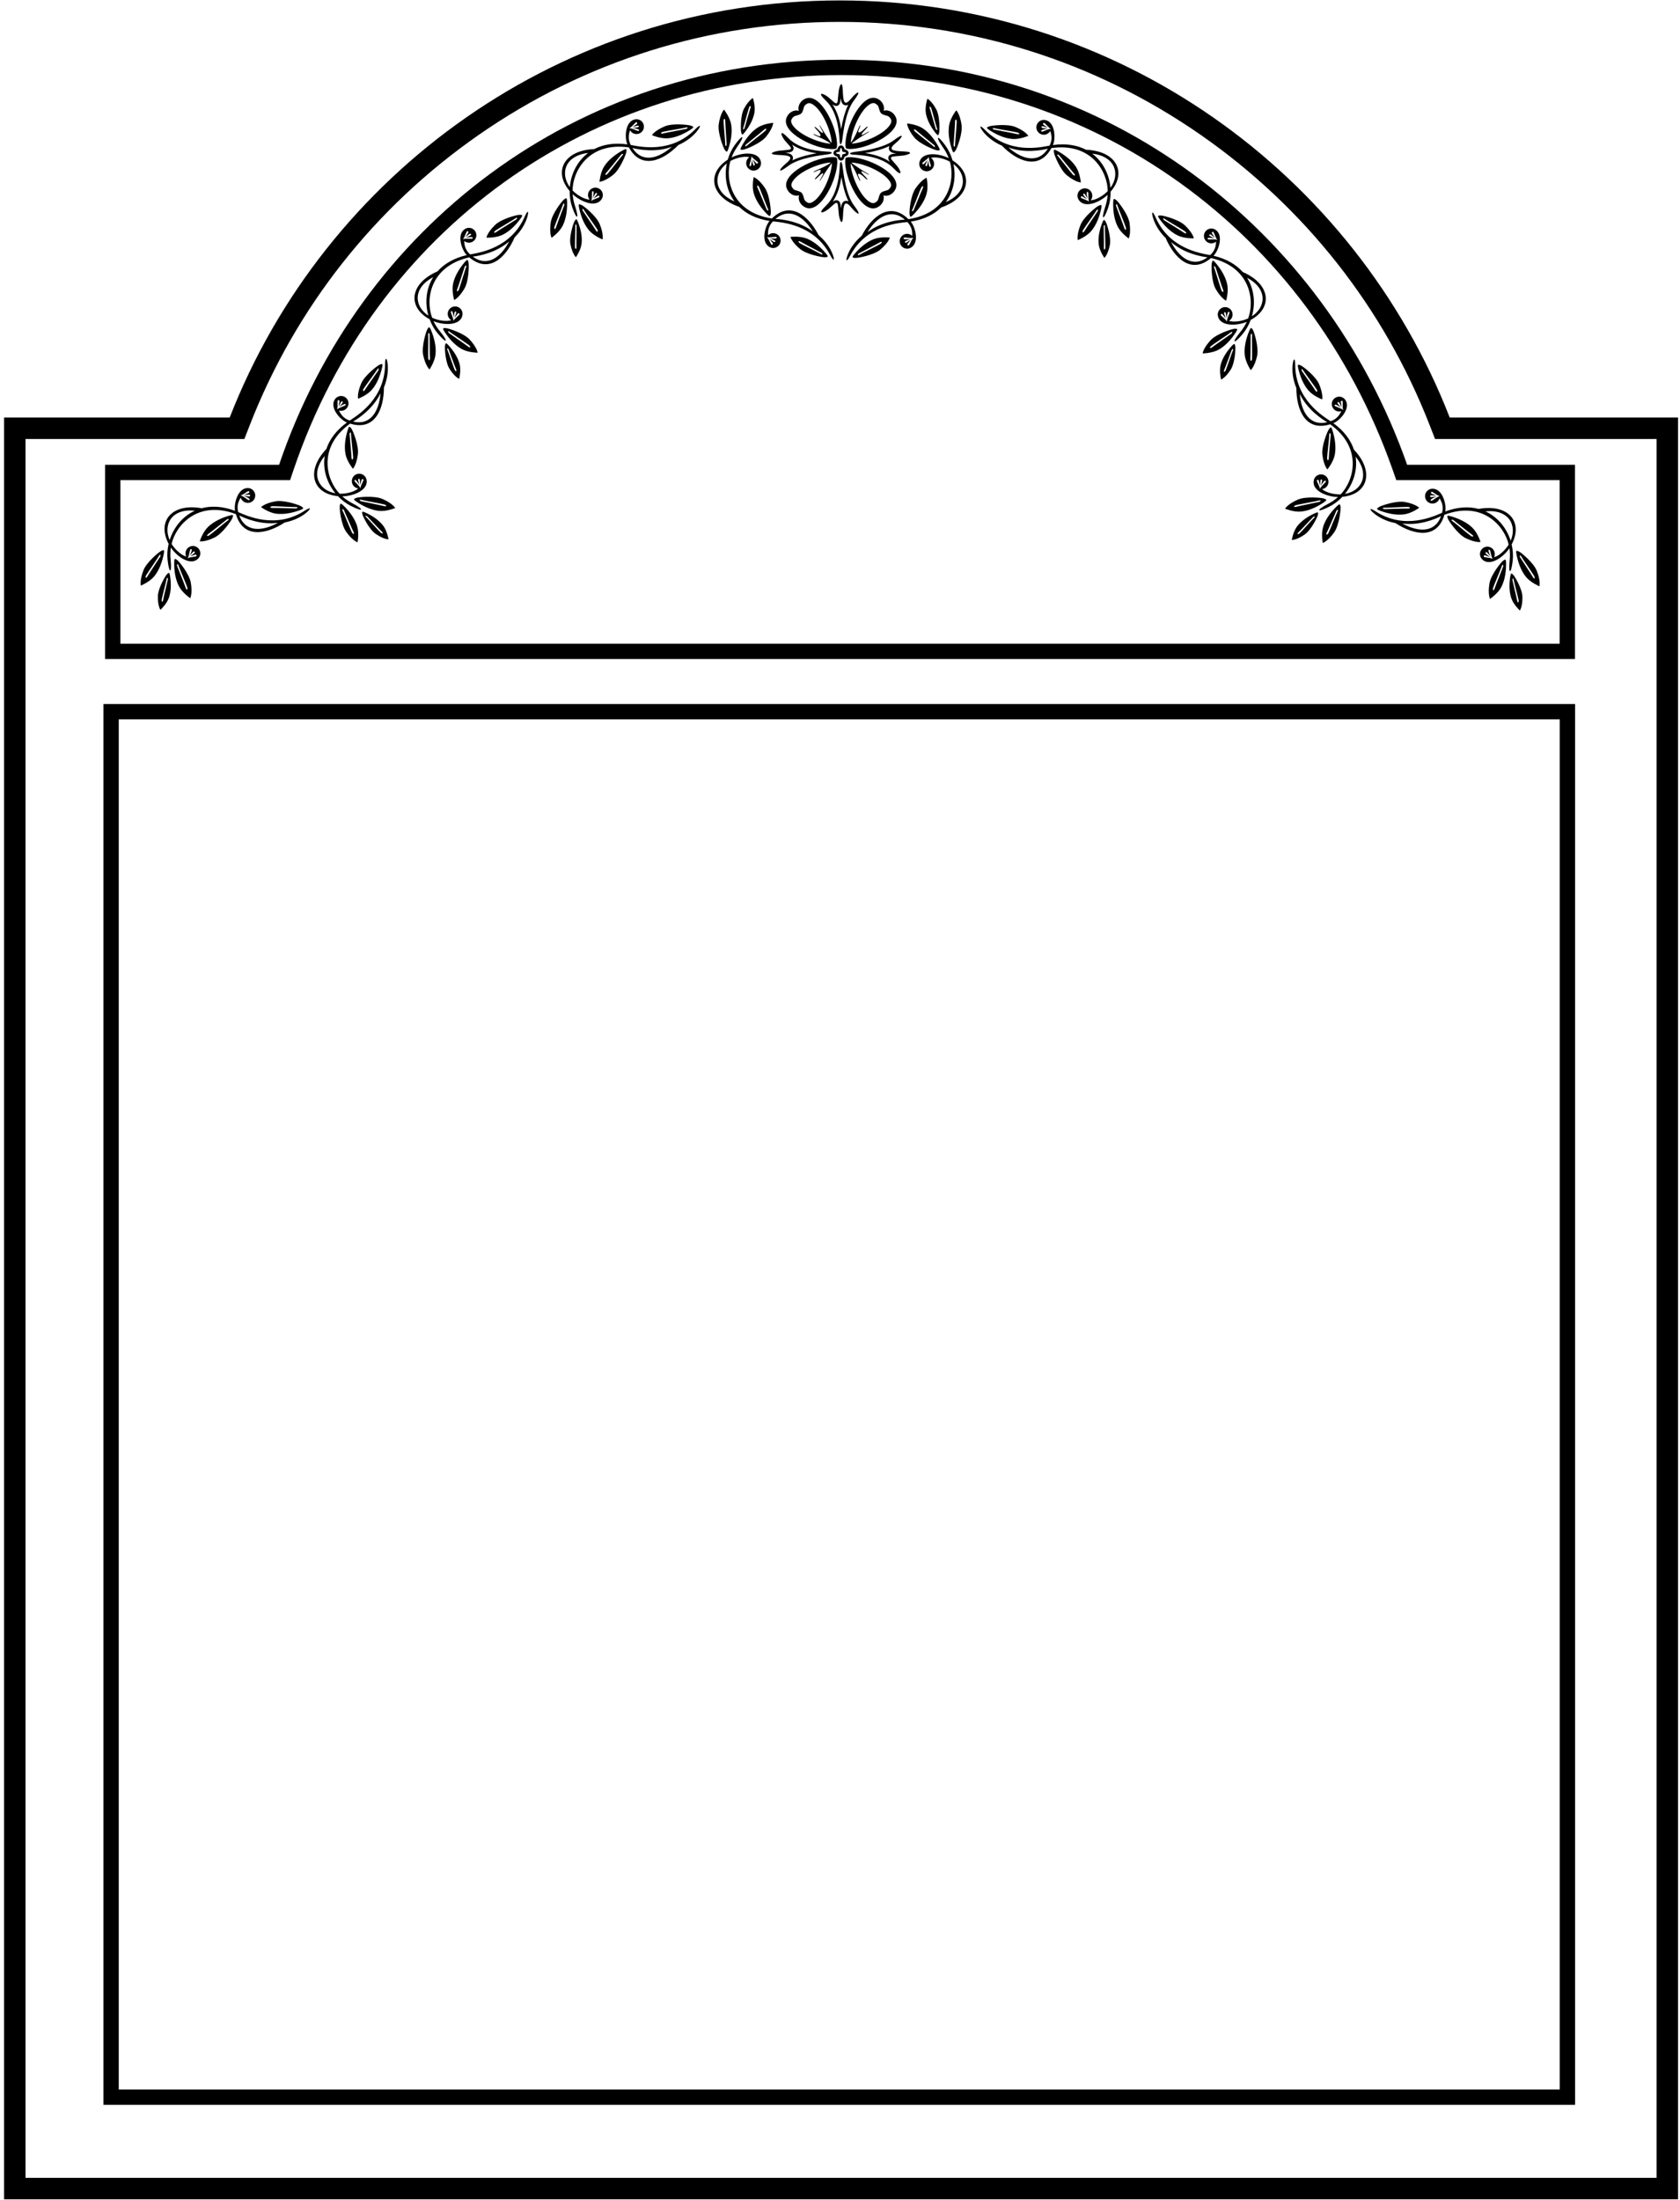 <?xml version="1.0" encoding="UTF-8"?>
<svg xmlns="http://www.w3.org/2000/svg" xmlns:xlink="http://www.w3.org/1999/xlink" width="398pt" height="521pt" viewBox="0 0 398 521" version="1.1">
<g id="surface1">
<path style=" stroke:none;fill-rule:nonzero;fill:rgb(0%,0%,0%);fill-opacity:1;" d="M 343.449 98.898 C 320.93 41.078 264.719 0.102 198.934 0.102 C 133.145 0.102 76.934 41.078 54.414 98.898 L 0.961 98.898 L 0.961 520.898 L 397.539 520.898 L 397.539 98.898 Z M 392.457 515.816 L 6.043 515.816 L 6.043 103.98 L 57.891 103.98 L 59.152 100.742 C 69.996 72.906 88.738 49.129 113.355 31.988 C 138.535 14.453 168.129 5.184 198.934 5.184 C 229.734 5.184 259.328 14.453 284.512 31.988 C 309.129 49.129 327.871 72.906 338.711 100.742 L 339.973 103.98 L 392.457 103.98 L 392.457 515.816 "/>
<path style=" stroke:none;fill-rule:nonzero;fill:rgb(0%,0%,0%);fill-opacity:1;" d="M 24.5 498.523 L 373.145 498.523 L 373.145 166.746 L 24.5 166.746 Z M 28.133 170.379 L 369.512 170.379 L 369.512 494.891 L 28.133 494.891 L 28.133 170.379 "/>
<path style=" stroke:none;fill-rule:nonzero;fill:rgb(0%,0%,0%);fill-opacity:1;" d="M 199.402 14.148 C 136.262 14.148 85.137 54.023 66.117 110.086 L 24.895 110.086 L 24.895 156.09 L 373.117 156.09 L 373.117 110.086 L 333.359 110.086 C 313.73 54.262 262.137 14.148 199.402 14.148 Z M 369.484 152.457 L 28.527 152.457 L 28.527 113.719 L 68.719 113.719 L 69.555 111.254 C 88.82 54.469 139.789 17.777 199.402 17.777 C 258.723 17.777 309.961 54.484 329.934 111.289 L 330.789 113.719 L 369.484 113.719 L 369.484 152.457 "/>
<path style=" stroke:none;fill-rule:nonzero;fill:rgb(0%,0%,0%);fill-opacity:1;" d="M 200.094 37.09 C 201.355 36.848 201.355 35.629 200.094 35.387 C 199.852 34.125 198.633 34.125 198.387 35.387 C 197.129 35.629 197.129 36.848 198.387 37.09 C 198.633 38.352 199.852 38.352 200.094 37.09 Z M 198.508 36 L 198.922 35.922 L 199.004 35.504 C 199.141 34.797 199.379 34.988 199.477 35.504 L 199.559 35.922 L 199.977 36 C 200.758 36.152 200.375 36.398 199.977 36.477 L 199.559 36.555 L 199.477 36.973 C 199.355 37.605 199.09 37.41 199.004 36.973 L 198.922 36.555 L 198.508 36.477 C 198.105 36.398 197.723 36.152 198.508 36 "/>
<path style=" stroke:none;fill-rule:nonzero;fill:rgb(0%,0%,0%);fill-opacity:1;" d="M 195.637 23.82 C 198.637 26.688 198.805 31.855 198.906 33.457 C 198.961 34.344 199.348 34.566 199.543 33.098 C 199.734 31.629 200.316 26.395 202.285 23.82 C 204.25 21.242 203.227 21.438 201.562 23.43 C 199.902 25.426 199.762 23.848 199.652 21.301 C 199.555 19.051 198.961 19.93 198.691 21.516 C 198.652 21.73 198.52 23.438 198.465 23.844 C 198.383 24.438 198.211 24.664 197.668 24.277 C 197.488 24.148 196.441 23.172 196.164 22.965 C 194.738 21.902 193.523 21.801 195.637 23.82 Z M 197.305 24.789 C 197.461 24.898 197.941 25.242 198.449 25.023 C 198.965 24.801 199.047 24.191 199.086 23.93 C 199.105 23.789 199.129 23.52 199.16 23.203 C 199.281 24.148 199.52 24.719 200.086 24.91 C 200.387 25.012 200.68 24.953 200.957 24.812 C 200.078 26.59 199.57 28.828 199.27 30.586 C 199.008 28.773 198.449 26.535 197.191 24.699 C 197.238 24.738 197.273 24.766 197.305 24.789 "/>
<path style=" stroke:none;fill-rule:nonzero;fill:rgb(0%,0%,0%);fill-opacity:1;" d="M 197.555 35.297 C 198.113 35.266 198.254 35.191 198.289 34.562 C 198.543 30.383 194.27 21.547 190.641 23.441 C 189.148 24.219 188.996 25.652 189.258 26.266 C 188.645 26.004 187.211 26.156 186.434 27.648 C 184.539 31.277 193.375 35.551 197.555 35.297 Z M 187.543 28.23 C 187.805 27.73 188.141 27.535 188.395 27.461 C 189.953 27.012 190.012 26.973 190.449 25.41 C 190.523 25.152 190.719 24.816 191.223 24.551 C 191.395 24.461 191.805 24.246 192.605 24.766 C 194.727 26.141 196.691 30.531 197 33.434 C 197.059 33.973 196.969 33.836 196.762 33.559 C 196.125 32.703 195.223 31.371 194.777 30.578 C 194.141 29.441 193.836 29.305 194.598 30.59 C 195.359 31.879 194.832 31.684 193.82 30.676 C 192.812 29.664 192.66 29.926 193.586 30.855 C 194.516 31.781 194.777 32.656 193.559 32.074 C 192.34 31.492 192.465 31.809 193.379 32.199 C 194.539 32.691 195.691 33.234 196.531 33.809 C 196.918 34.07 196.57 34.023 196.441 34.008 C 193.539 33.707 189.137 31.738 187.758 29.613 C 187.238 28.812 187.453 28.402 187.543 28.23 "/>
<path style=" stroke:none;fill-rule:nonzero;fill:rgb(0%,0%,0%);fill-opacity:1;" d="M 202.441 35.984 C 200.973 36.18 201.191 36.566 202.078 36.621 C 203.684 36.723 208.848 36.891 211.719 39.891 C 213.738 42.004 213.637 40.785 212.57 39.359 C 212.367 39.086 211.391 38.039 211.262 37.859 C 210.871 37.316 211.102 37.145 211.695 37.062 C 212.102 37.008 213.809 36.871 214.02 36.836 C 215.609 36.566 216.488 35.973 214.238 35.875 C 211.691 35.762 210.113 35.625 212.105 33.965 C 214.102 32.301 214.297 31.277 211.719 33.242 C 209.145 35.211 203.906 35.789 202.441 35.984 Z M 212.332 36.367 C 212.02 36.395 211.75 36.422 211.609 36.441 C 211.348 36.48 210.734 36.562 210.512 37.078 C 210.297 37.586 210.637 38.066 210.75 38.223 C 210.77 38.254 210.801 38.289 210.84 38.336 C 209 37.078 206.762 36.52 204.949 36.258 C 206.711 35.957 208.945 35.449 210.727 34.57 C 210.586 34.848 210.527 35.141 210.629 35.441 C 210.82 36.008 211.391 36.246 212.332 36.367 "/>
<path style=" stroke:none;fill-rule:nonzero;fill:rgb(0%,0%,0%);fill-opacity:1;" d="M 212.098 44.887 C 213.988 41.258 205.156 36.984 200.977 37.238 C 200.348 37.273 200.273 37.414 200.238 37.973 C 199.988 42.152 204.258 50.988 207.887 49.094 C 209.379 48.316 209.531 46.883 209.273 46.27 C 209.883 46.531 211.316 46.379 212.098 44.887 Z M 208.078 47.133 C 208.004 47.387 207.809 47.723 207.309 47.984 C 207.133 48.074 206.727 48.285 205.926 47.77 C 203.801 46.391 201.832 41.984 201.527 39.086 C 201.516 38.957 201.469 38.609 201.73 38.996 C 202.305 39.836 202.848 40.988 203.34 42.148 C 203.727 43.062 204.047 43.188 203.465 41.969 C 202.883 40.75 203.754 41.012 204.684 41.941 C 205.609 42.867 205.875 42.715 204.863 41.703 C 203.852 40.691 203.66 40.168 204.945 40.93 C 206.234 41.691 206.098 41.387 204.961 40.75 C 204.164 40.305 202.836 39.402 201.98 38.766 C 201.703 38.559 201.566 38.469 202.105 38.527 C 205.008 38.836 209.398 40.801 210.773 42.922 C 211.289 43.723 211.078 44.129 210.984 44.305 C 210.723 44.809 210.383 45.004 210.125 45.078 C 208.562 45.512 208.523 45.574 208.078 47.133 "/>
<path style=" stroke:none;fill-rule:nonzero;fill:rgb(0%,0%,0%);fill-opacity:1;" d="M 201.621 49.086 C 203.285 51.078 204.309 51.273 202.344 48.695 C 200.375 46.121 199.793 40.887 199.602 39.418 C 199.406 37.949 199.02 38.172 198.965 39.059 C 198.863 40.66 198.695 45.828 195.695 48.695 C 193.582 50.715 194.797 50.613 196.227 49.551 C 196.5 49.344 197.547 48.367 197.727 48.238 C 198.27 47.852 198.438 48.078 198.52 48.672 C 198.578 49.078 198.711 50.785 198.746 51 C 199.02 52.586 199.613 53.465 199.711 51.219 C 199.82 48.668 199.961 47.09 201.621 49.086 Z M 200.145 47.605 C 199.578 47.797 199.34 48.367 199.219 49.309 C 199.188 48.996 199.16 48.727 199.141 48.586 C 199.105 48.324 199.02 47.715 198.508 47.492 C 198 47.273 197.52 47.613 197.363 47.727 C 197.332 47.746 197.297 47.777 197.25 47.816 C 198.508 45.98 199.066 43.742 199.328 41.93 C 199.629 43.688 200.137 45.926 201.016 47.703 C 200.738 47.562 200.445 47.504 200.145 47.605 "/>
<path style=" stroke:none;fill-rule:nonzero;fill:rgb(0%,0%,0%);fill-opacity:1;" d="M 190.699 49.074 C 194.328 50.969 198.602 42.133 198.348 37.953 C 198.309 37.324 198.172 37.25 197.609 37.219 C 193.434 36.965 184.598 41.238 186.492 44.863 C 187.27 46.359 188.703 46.512 189.316 46.25 C 189.055 46.863 189.207 48.297 190.699 49.074 Z M 188.453 45.055 C 188.199 44.98 187.863 44.785 187.602 44.285 C 187.512 44.109 187.297 43.703 187.816 42.902 C 189.191 40.777 193.598 38.809 196.5 38.508 C 196.629 38.492 196.977 38.445 196.59 38.707 C 195.75 39.281 194.598 39.824 193.438 40.316 C 192.523 40.703 192.398 41.023 193.617 40.441 C 194.836 39.859 194.574 40.734 193.645 41.66 C 192.719 42.59 192.871 42.852 193.879 41.84 C 194.891 40.828 195.418 40.637 194.656 41.926 C 193.895 43.211 194.199 43.074 194.836 41.938 C 195.281 41.145 196.184 39.812 196.82 38.957 C 197.027 38.68 197.113 38.543 197.059 39.082 C 196.746 41.984 194.785 46.375 192.66 47.75 C 191.863 48.27 191.453 48.055 191.281 47.965 C 190.773 47.699 190.578 47.359 190.508 47.105 C 190.07 45.539 190.012 45.504 188.453 45.055 "/>
<path style=" stroke:none;fill-rule:nonzero;fill:rgb(0%,0%,0%);fill-opacity:1;" d="M 186.746 35.492 C 186.34 35.551 184.633 35.684 184.418 35.719 C 182.832 35.992 181.953 36.586 184.199 36.684 C 186.75 36.793 188.328 36.934 186.336 38.594 C 184.34 40.254 184.145 41.281 186.723 39.312 C 189.297 37.348 194.531 36.766 196 36.57 C 197.469 36.379 197.246 35.988 196.359 35.934 C 194.758 35.836 189.59 35.668 186.723 32.664 C 184.703 30.555 184.805 31.77 185.867 33.195 C 186.074 33.473 187.051 34.516 187.18 34.695 C 187.566 35.242 187.34 35.41 186.746 35.492 Z M 187.691 34.336 C 187.672 34.305 187.641 34.266 187.602 34.223 C 189.438 35.477 191.676 36.035 193.488 36.301 C 191.73 36.598 189.492 37.105 187.715 37.984 C 187.855 37.707 187.914 37.418 187.812 37.113 C 187.621 36.551 187.051 36.312 186.109 36.188 C 186.422 36.16 186.691 36.133 186.832 36.113 C 187.094 36.078 187.703 35.992 187.926 35.477 C 188.145 34.973 187.805 34.492 187.691 34.336 "/>
<path style=" stroke:none;fill-rule:nonzero;fill:rgb(0%,0%,0%);fill-opacity:1;" d="M 200.297 34.543 C 200.332 35.102 200.406 35.242 201.035 35.277 C 205.215 35.531 214.047 31.258 212.156 27.629 C 211.379 26.137 209.941 25.984 209.328 26.246 C 209.59 25.633 209.438 24.199 207.945 23.422 C 204.316 21.527 200.047 30.363 200.297 34.543 Z M 201.586 33.434 C 201.891 30.531 203.855 26.125 205.984 24.746 C 206.781 24.227 207.191 24.441 207.367 24.531 C 207.867 24.793 208.062 25.129 208.137 25.383 C 208.582 26.941 208.621 27.004 210.184 27.438 C 210.441 27.512 210.781 27.703 211.043 28.211 C 211.137 28.387 211.348 28.793 210.828 29.594 C 209.453 31.715 205.066 33.68 202.164 33.988 C 201.625 34.047 201.762 33.957 202.035 33.754 C 202.891 33.113 204.223 32.215 205.02 31.766 C 206.152 31.129 206.293 30.824 205.004 31.586 C 203.719 32.348 203.91 31.82 204.922 30.812 C 205.934 29.801 205.672 29.648 204.742 30.574 C 203.812 31.504 202.941 31.766 203.523 30.547 C 204.105 29.328 203.785 29.453 203.398 30.367 C 202.906 31.527 202.359 32.68 201.789 33.52 C 201.523 33.906 201.574 33.559 201.586 33.434 "/>
<path style=" stroke:none;fill-rule:nonzero;fill:rgb(0%,0%,0%);fill-opacity:1;" d="M 178.547 41.938 C 178.547 41.938 178.07 44.137 178.586 45.852 C 179.133 47.676 180.379 49.355 181.711 50.707 C 182.363 51.367 182.496 51.305 182.602 50.516 C 182.676 49.93 182.363 46.203 181.195 44.488 C 179.73 42.34 178.547 41.938 178.547 41.938 Z M 181.617 49.598 C 181.469 49.301 179.848 45.23 179.496 44.52 C 179.145 43.805 179.562 43.75 179.852 44.344 C 180.145 44.938 181.648 48.914 181.941 49.512 C 182.203 50.047 181.762 49.895 181.617 49.598 "/>
<path style=" stroke:none;fill-rule:nonzero;fill:rgb(0%,0%,0%);fill-opacity:1;" d="M 191.148 56.508 C 189.488 55.84 187.254 56.109 187.254 56.109 C 187.254 56.109 187.547 57.324 189.551 58.98 C 191.152 60.305 194.832 60.957 195.426 60.934 C 196.219 60.902 196.297 60.777 195.695 60.066 C 194.477 58.617 192.914 57.223 191.148 56.508 Z M 194.484 60.188 C 193.918 59.84 190.094 57.977 189.531 57.633 C 188.965 57.285 189.062 56.879 189.738 57.293 C 190.414 57.707 194.316 59.699 194.602 59.871 C 194.883 60.043 194.992 60.496 194.484 60.188 "/>
<path style=" stroke:none;fill-rule:nonzero;fill:rgb(0%,0%,0%);fill-opacity:1;" d="M 175.699 34.641 C 175.254 35.457 175.355 35.566 176.141 35.438 C 176.727 35.344 180.203 33.965 181.508 32.352 C 183.141 30.328 183.184 29.082 183.184 29.082 C 183.184 29.082 180.941 29.262 179.449 30.246 C 177.859 31.301 176.609 32.977 175.699 34.641 Z M 180.984 30.734 C 181.566 30.195 181.742 30.574 181.258 31.027 C 180.773 31.477 177.398 34.062 176.91 34.52 C 176.477 34.926 176.492 34.457 176.734 34.23 C 176.977 34.004 180.406 31.277 180.984 30.734 "/>
<path style=" stroke:none;fill-rule:nonzero;fill:rgb(0%,0%,0%);fill-opacity:1;" d="M 172.559 35.227 C 173.156 33.426 173.531 31.367 173.215 29.492 C 172.922 27.727 171.523 25.961 171.523 25.961 C 171.523 25.961 170.641 26.844 170.273 29.418 C 169.98 31.477 171.348 34.953 171.676 35.449 C 172.117 36.109 172.266 36.109 172.559 35.227 Z M 171.812 28.699 C 171.812 29.492 172.152 33.859 172.152 34.191 C 172.152 34.52 171.82 34.852 171.82 34.258 C 171.82 33.594 171.414 29.359 171.414 28.699 C 171.414 28.035 171.809 27.902 171.812 28.699 "/>
<path style=" stroke:none;fill-rule:nonzero;fill:rgb(0%,0%,0%);fill-opacity:1;" d="M 193.926 55.684 C 191.504 51.043 187.215 47.473 182.863 51.75 C 173.301 50.293 171.75 42.426 173.039 38.129 C 174.422 37.367 176.328 36.922 177.523 37.223 C 176.945 37.629 176.648 38.359 176.832 39.086 C 177.07 40.027 178.027 40.598 178.969 40.355 C 179.91 40.117 180.48 39.16 180.238 38.219 C 179.629 35.816 175.895 36.031 173.305 37.297 C 173.645 36.422 174.094 35.57 174.656 34.773 C 176.613 32.004 176.031 31.625 174.09 34.32 C 173.344 35.359 172.777 36.555 172.41 37.816 C 167.328 41.07 168.316 46.629 175.113 48.992 C 176.785 50.621 179.156 51.84 182.312 52.328 C 181.184 53.613 180.168 57.512 182.422 58.57 C 183.301 58.984 184.348 58.605 184.758 57.727 C 185.172 56.852 184.797 55.801 183.914 55.391 C 183.238 55.07 182.465 55.227 181.953 55.715 C 181.867 54.195 182.359 53.219 183.113 52.43 C 185.309 52.676 192.859 53.164 196.676 60.422 C 197.527 62.043 197.809 61.672 197.242 60.195 C 196.758 58.93 195.742 57.23 193.926 55.684 Z M 177.582 38.973 C 177.664 38.684 178.02 37.473 178 37.328 C 177.957 36.992 178.066 36.977 178.172 37.25 C 178.223 37.391 179.113 38.012 179.492 38.359 C 179.742 38.59 179.344 38.918 179.125 38.637 C 179.016 38.492 178.328 37.727 178.328 37.727 C 178.328 37.727 178.625 38.402 178.789 38.797 C 178.949 39.191 178.527 39.406 178.395 38.93 C 178.285 38.539 178.133 37.754 178.133 37.754 C 178.133 37.754 178.121 38.562 177.973 39.062 C 177.824 39.562 177.465 39.391 177.582 38.973 Z M 172.191 38.695 C 171.555 41.73 172.062 45.062 174 47.703 C 168.945 45.504 168.969 41.164 172.191 38.695 Z M 181.969 56.203 C 182.105 56.246 183.363 56.129 183.664 56.105 C 184.094 56.066 184.199 56.453 183.68 56.504 C 183.156 56.555 182.359 56.414 182.359 56.414 C 182.359 56.414 183.102 56.711 183.469 56.895 C 183.91 57.113 183.617 57.488 183.262 57.254 C 182.906 57.02 182.297 56.602 182.297 56.602 C 182.297 56.602 182.922 57.422 183.039 57.555 C 183.273 57.824 182.879 58.152 182.699 57.863 C 182.43 57.43 181.984 56.434 181.859 56.355 C 181.609 56.199 181.648 56.098 181.969 56.203 Z M 183.695 51.871 C 187.004 49.02 190.371 51.289 192.57 54.836 C 189.395 52.402 185.203 51.902 183.695 51.871 "/>
<path style=" stroke:none;fill-rule:nonzero;fill:rgb(0%,0%,0%);fill-opacity:1;" d="M 176.398 31.379 C 177.461 30.039 178.406 28.414 178.719 26.73 C 179.008 25.145 178.367 23.223 178.367 23.223 C 178.367 23.223 177.352 23.699 176.25 25.766 C 175.371 27.414 175.461 30.777 175.586 31.297 C 175.758 31.992 175.883 32.035 176.398 31.379 Z M 176.074 30.332 C 176.277 29.77 177.234 26.062 177.438 25.504 C 177.641 24.945 178.016 24.953 177.773 25.625 C 177.527 26.297 176.477 30.098 176.375 30.379 C 176.273 30.66 175.895 30.836 176.074 30.332 "/>
<path style=" stroke:none;fill-rule:nonzero;fill:rgb(0%,0%,0%);fill-opacity:1;" d="M 147.582 35.578 C 145.914 36.484 144.238 37.738 143.188 39.324 C 142.199 40.816 142.02 43.059 142.02 43.059 C 142.02 43.059 143.266 43.016 145.289 41.383 C 146.906 40.078 148.281 36.605 148.379 36.02 C 148.508 35.234 148.398 35.133 147.582 35.578 Z M 147.457 36.789 C 147.004 37.277 144.414 40.648 143.965 41.133 C 143.512 41.617 143.133 41.445 143.676 40.863 C 144.215 40.281 146.945 36.855 147.172 36.613 C 147.395 36.371 147.863 36.355 147.457 36.789 "/>
<path style=" stroke:none;fill-rule:nonzero;fill:rgb(0%,0%,0%);fill-opacity:1;" d="M 158.293 32.754 C 160.191 32.578 162.086 31.695 163.676 30.66 C 164.453 30.152 164.418 30.012 163.664 29.754 C 163.105 29.559 159.395 29.121 157.48 29.926 C 155.082 30.934 154.449 32.008 154.449 32.008 C 154.449 32.008 156.512 32.914 158.293 32.754 Z M 157.07 31.211 C 157.711 31.043 161.906 30.363 162.551 30.195 C 163.129 30.047 162.891 30.449 162.57 30.531 C 162.25 30.617 157.938 31.395 157.172 31.594 C 156.402 31.797 156.43 31.379 157.07 31.211 "/>
<path style=" stroke:none;fill-rule:nonzero;fill:rgb(0%,0%,0%);fill-opacity:1;" d="M 137.836 48.586 C 137.121 48.238 136.996 48.312 137.184 49.223 C 137.574 51.078 138.285 53.047 139.504 54.512 C 140.645 55.887 142.742 56.707 142.742 56.707 C 142.742 56.707 143.059 55.5 142.082 53.094 C 141.301 51.168 138.367 48.848 137.836 48.586 Z M 141.117 54.488 C 140.715 53.805 138.223 50.199 138.059 49.914 C 137.891 49.629 138.008 49.176 138.309 49.691 C 138.645 50.266 141.125 53.719 141.461 54.289 C 141.793 54.859 141.516 55.176 141.117 54.488 "/>
<path style=" stroke:none;fill-rule:nonzero;fill:rgb(0%,0%,0%);fill-opacity:1;" d="M 133.566 47.285 C 133.105 47.664 130.797 50.602 130.48 52.652 C 130.09 55.223 130.676 56.324 130.676 56.324 C 130.676 56.324 132.523 55.039 133.316 53.434 C 134.16 51.727 134.398 49.648 134.348 47.754 C 134.32 46.824 134.18 46.781 133.566 47.285 Z M 133.66 48.629 C 133.562 48.945 131.973 53.027 131.742 53.785 C 131.512 54.547 131.172 54.305 131.363 53.672 C 131.555 53.039 133.168 49.105 133.359 48.469 C 133.535 47.898 133.754 48.312 133.66 48.629 "/>
<path style=" stroke:none;fill-rule:nonzero;fill:rgb(0%,0%,0%);fill-opacity:1;" d="M 164.715 30.602 C 158.965 36.449 151.594 34.734 149.422 34.336 C 148.93 33.359 148.742 32.285 149.262 30.855 C 149.609 31.473 150.305 31.844 151.047 31.734 C 152.008 31.594 152.672 30.699 152.531 29.738 C 152.387 28.777 151.496 28.113 150.535 28.254 C 148.07 28.617 147.918 32.645 148.629 34.199 C 145.465 33.754 142.84 34.238 140.77 35.312 C 133.582 35.609 131.027 40.648 134.953 45.23 C 134.941 46.547 135.137 47.852 135.551 49.062 C 136.629 52.203 137.297 52.008 136.227 48.793 C 135.918 47.867 135.73 46.926 135.66 45.988 C 137.773 47.945 141.285 49.234 142.566 47.109 C 143.066 46.277 142.797 45.195 141.965 44.695 C 141.133 44.191 140.055 44.461 139.551 45.293 C 139.164 45.934 139.242 46.723 139.676 47.281 C 138.441 47.223 136.746 46.242 135.645 45.113 C 135.652 40.629 139.41 33.547 148.988 34.914 C 151.918 40.266 157.051 38.09 160.715 34.344 C 162.898 33.391 164.363 32.055 165.195 30.984 C 166.164 29.734 166 29.297 164.715 30.602 Z M 149.355 30.215 C 149.5 30.176 150.215 29.352 150.598 29.012 C 150.852 28.789 151.137 29.219 150.832 29.406 C 150.68 29.5 149.848 30.105 149.848 30.105 C 149.848 30.105 150.551 29.879 150.961 29.758 C 151.367 29.641 151.539 30.082 151.051 30.164 C 150.648 30.23 149.852 30.305 149.852 30.305 C 149.852 30.305 150.656 30.398 151.141 30.598 C 151.621 30.797 151.414 31.137 151.012 30.977 C 150.73 30.863 149.562 30.391 149.418 30.391 C 149.078 30.398 149.074 30.289 149.355 30.215 Z M 140.164 47.312 C 140.223 47.184 140.234 45.922 140.238 45.617 C 140.246 45.184 140.641 45.121 140.637 45.645 C 140.637 46.168 140.414 46.945 140.414 46.945 C 140.414 46.945 140.785 46.238 141.004 45.895 C 141.27 45.477 141.609 45.805 141.34 46.137 C 141.074 46.465 140.594 47.027 140.594 47.027 C 140.594 47.027 141.473 46.492 141.617 46.391 C 141.91 46.18 142.195 46.609 141.891 46.758 C 141.43 46.98 140.395 47.32 140.301 47.438 C 140.125 47.672 140.023 47.621 140.164 47.312 Z M 134.996 44.328 C 132.625 41.027 133.855 36.871 139.332 36.227 C 136.715 38.191 135.266 41.238 134.996 44.328 Z M 149.816 35.035 C 151.273 35.445 155.43 36.176 159.172 34.762 C 156.039 37.523 152.16 38.727 149.816 35.035 "/>
<path style=" stroke:none;fill-rule:nonzero;fill:rgb(0%,0%,0%);fill-opacity:1;" d="M 136.109 52.391 C 135.836 52.852 134.781 56.047 135.145 57.879 C 135.602 60.172 136.438 60.922 136.438 60.922 C 136.438 60.922 137.605 59.27 137.785 57.668 C 137.977 55.965 137.539 54.133 136.91 52.547 C 136.605 51.77 136.473 51.773 136.109 52.391 Z M 136.562 58.449 C 136.602 59.164 136.238 59.066 136.203 58.469 C 136.172 57.875 136.332 54.051 136.297 53.453 C 136.27 52.918 136.582 53.199 136.598 53.496 C 136.613 53.797 136.523 57.738 136.562 58.449 "/>
<path style=" stroke:none;fill-rule:nonzero;fill:rgb(0%,0%,0%);fill-opacity:1;" d="M 110.102 62.078 C 108.875 63.523 107.758 65.293 107.344 67.152 C 106.957 68.898 107.594 71.059 107.594 71.059 C 107.594 71.059 108.742 70.57 110.047 68.32 C 111.086 66.523 111.125 62.785 111.004 62.207 C 110.844 61.426 110.707 61.371 110.102 62.078 Z M 110.422 63.258 C 110.172 63.871 108.965 67.949 108.719 68.562 C 108.469 69.176 108.055 69.152 108.352 68.414 C 108.645 67.68 109.965 63.5 110.09 63.191 C 110.215 62.887 110.645 62.703 110.422 63.258 "/>
<path style=" stroke:none;fill-rule:nonzero;fill:rgb(0%,0%,0%);fill-opacity:1;" d="M 119.09 55.602 C 120.797 54.762 122.254 53.258 123.363 51.719 C 123.91 50.965 123.824 50.848 123.027 50.875 C 122.438 50.895 118.812 51.816 117.316 53.254 C 115.438 55.055 115.234 56.285 115.234 56.285 C 115.234 56.285 117.484 56.391 119.09 55.602 Z M 117.395 54.602 C 117.934 54.215 121.605 52.074 122.148 51.688 C 122.633 51.34 122.555 51.805 122.285 51.996 C 122.016 52.188 118.27 54.461 117.625 54.922 C 116.98 55.387 116.855 54.984 117.395 54.602 "/>
<path style=" stroke:none;fill-rule:nonzero;fill:rgb(0%,0%,0%);fill-opacity:1;" d="M 105.668 77.719 C 104.879 77.648 104.785 77.762 105.289 78.543 C 106.316 80.137 107.688 81.719 109.348 82.648 C 110.91 83.523 113.16 83.539 113.16 83.539 C 113.16 83.539 113.023 82.301 111.246 80.402 C 109.828 78.887 106.262 77.77 105.668 77.719 Z M 110.848 82.051 C 110.227 81.555 106.609 79.086 106.352 78.879 C 106.094 78.672 106.043 78.203 106.508 78.578 C 107.023 78.992 110.578 81.328 111.098 81.742 C 111.613 82.156 111.465 82.547 110.848 82.051 "/>
<path style=" stroke:none;fill-rule:nonzero;fill:rgb(0%,0%,0%);fill-opacity:1;" d="M 101.215 78.035 C 100.922 78.551 99.82 82.121 100.262 84.148 C 100.816 86.691 101.758 87.508 101.758 87.508 C 101.758 87.508 103.023 85.645 103.188 83.863 C 103.363 81.965 102.84 79.941 102.113 78.191 C 101.754 77.332 101.605 77.344 101.215 78.035 Z M 101.449 84.785 C 101.402 84.125 101.496 79.875 101.449 79.211 C 101.406 78.617 101.762 78.926 101.785 79.254 C 101.809 79.586 101.789 83.965 101.848 84.758 C 101.902 85.551 101.496 85.445 101.449 84.785 "/>
<path style=" stroke:none;fill-rule:nonzero;fill:rgb(0%,0%,0%);fill-opacity:1;" d="M 124.312 51.293 C 121.043 58.809 113.547 59.852 111.375 60.258 C 110.566 59.527 110.004 58.59 109.977 57.066 C 110.523 57.52 111.305 57.617 111.961 57.25 C 112.805 56.773 113.105 55.699 112.629 54.855 C 112.152 54.008 111.078 53.711 110.234 54.184 C 108.062 55.406 109.367 59.219 110.586 60.418 C 107.473 61.137 105.195 62.527 103.648 64.277 C 97.043 67.129 96.469 72.746 101.777 75.617 C 102.234 76.852 102.883 78 103.707 78.98 C 105.84 81.527 106.391 81.105 104.238 78.488 C 103.617 77.734 103.105 76.922 102.703 76.07 C 105.383 77.145 109.121 77.086 109.555 74.641 C 109.723 73.688 109.086 72.773 108.129 72.602 C 107.172 72.434 106.262 73.07 106.09 74.027 C 105.961 74.766 106.312 75.473 106.918 75.84 C 105.746 76.227 103.812 75.918 102.379 75.258 C 100.777 71.07 101.746 63.113 111.176 60.953 C 115.828 64.902 119.844 61.027 121.918 56.219 C 123.617 54.547 124.504 52.773 124.898 51.477 C 125.355 49.965 125.047 49.613 124.312 51.293 Z M 109.836 56.438 C 109.957 56.348 110.328 55.324 110.562 54.867 C 110.719 54.57 111.141 54.867 110.926 55.152 C 110.816 55.297 110.258 56.156 110.258 56.156 C 110.258 56.156 110.832 55.695 111.172 55.438 C 111.508 55.18 111.828 55.531 111.402 55.781 C 111.051 55.988 110.332 56.34 110.332 56.34 C 110.332 56.34 111.117 56.141 111.641 56.152 C 112.16 56.168 112.09 56.559 111.652 56.555 C 111.352 56.551 110.09 56.523 109.961 56.578 C 109.645 56.711 109.602 56.609 109.836 56.438 Z M 106.848 74.086 C 106.699 73.68 107.047 73.477 107.23 73.969 C 107.414 74.453 107.488 75.262 107.488 75.262 C 107.488 75.262 107.578 74.469 107.66 74.066 C 107.758 73.582 108.195 73.77 108.062 74.172 C 107.93 74.578 107.684 75.273 107.684 75.273 C 107.684 75.273 108.312 74.461 108.41 74.309 C 108.609 74.012 109.027 74.309 108.801 74.555 C 108.445 74.93 107.602 75.617 107.559 75.762 C 107.477 76.043 107.367 76.031 107.387 75.695 C 107.395 75.551 106.949 74.367 106.848 74.086 Z M 101.492 74.758 C 98.094 72.531 97.754 68.207 102.633 65.641 C 100.895 68.418 100.633 71.781 101.492 74.758 Z M 111.996 60.773 C 113.5 60.633 117.641 59.824 120.629 57.164 C 118.695 60.863 115.508 63.375 111.996 60.773 "/>
<path style=" stroke:none;fill-rule:nonzero;fill:rgb(0%,0%,0%);fill-opacity:1;" d="M 106.227 81.746 C 105.66 81.129 105.539 81.184 105.422 81.887 C 105.332 82.414 105.492 85.773 106.488 87.355 C 107.738 89.336 108.785 89.734 108.785 89.734 C 108.785 89.734 109.285 87.77 108.879 86.215 C 108.445 84.555 107.379 83.004 106.227 81.746 Z M 107.691 87.527 C 107.445 86.984 106.223 83.359 105.98 82.812 C 105.762 82.324 106.152 82.473 106.273 82.746 C 106.395 83.02 107.727 86.73 108.016 87.383 C 108.309 88.035 107.934 88.07 107.691 87.527 "/>
<path style=" stroke:none;fill-rule:nonzero;fill:rgb(0%,0%,0%);fill-opacity:1;" d="M 82.395 101.785 C 81.828 103.598 81.496 105.66 81.848 107.535 C 82.176 109.293 83.609 111.027 83.609 111.027 C 83.609 111.027 84.473 110.129 84.789 107.547 C 85.039 105.488 83.609 102.035 83.27 101.547 C 82.816 100.895 82.668 100.898 82.395 101.785 Z M 83.148 102.742 C 83.16 103.406 83.652 107.629 83.664 108.293 C 83.676 108.953 83.285 109.094 83.266 108.301 C 83.25 107.504 82.824 103.145 82.816 102.812 C 82.812 102.484 83.137 102.145 83.148 102.742 "/>
<path style=" stroke:none;fill-rule:nonzero;fill:rgb(0%,0%,0%);fill-opacity:1;" d="M 88.113 92.297 C 89.355 90.855 90.102 88.898 90.52 87.051 C 90.727 86.145 90.598 86.066 89.879 86.402 C 89.344 86.656 86.375 88.926 85.559 90.836 C 84.539 93.23 84.836 94.441 84.836 94.441 C 84.836 94.441 86.945 93.656 88.113 92.297 Z M 86.16 92.043 C 86.504 91.477 89.043 88.066 89.387 87.5 C 89.695 86.988 89.809 87.445 89.637 87.727 C 89.465 88.012 86.91 91.57 86.5 92.25 C 86.09 92.93 85.816 92.609 86.16 92.043 "/>
<path style=" stroke:none;fill-rule:nonzero;fill:rgb(0%,0%,0%);fill-opacity:1;" d="M 90.641 118.188 C 88.738 117.352 85.02 117.723 84.457 117.906 C 83.699 118.156 83.66 118.297 84.43 118.816 C 86 119.879 87.883 120.797 89.777 121 C 91.555 121.191 93.633 120.32 93.633 120.32 C 93.633 120.32 93.02 119.234 90.641 118.188 Z M 90.918 119.859 C 90.156 119.645 85.855 118.797 85.539 118.707 C 85.219 118.617 84.988 118.211 85.562 118.371 C 86.203 118.551 90.391 119.301 91.027 119.477 C 91.664 119.656 91.684 120.074 90.918 119.859 "/>
<path style=" stroke:none;fill-rule:nonzero;fill:rgb(0%,0%,0%);fill-opacity:1;" d="M 81.371 119.738 C 80.703 119.09 80.574 119.156 80.484 119.949 C 80.418 120.535 80.805 124.258 82.008 125.949 C 83.516 128.066 84.703 128.445 84.703 128.445 C 84.703 128.445 85.137 126.238 84.586 124.535 C 84.004 122.723 82.727 121.062 81.371 119.738 Z M 83.352 126.066 C 83.047 125.477 81.465 121.531 81.16 120.938 C 80.887 120.41 81.336 120.555 81.484 120.848 C 81.637 121.141 83.34 125.176 83.703 125.883 C 84.066 126.59 83.656 126.652 83.352 126.066 "/>
<path style=" stroke:none;fill-rule:nonzero;fill:rgb(0%,0%,0%);fill-opacity:1;" d="M 83.445 119.18 C 82.574 118.727 81.785 118.18 81.082 117.559 C 83.965 117.492 87.379 115.973 86.82 113.555 C 86.602 112.609 85.656 112.02 84.711 112.238 C 83.762 112.457 83.176 113.402 83.395 114.348 C 83.562 115.078 84.164 115.59 84.867 115.688 C 83.941 116.508 82.039 116.984 80.465 116.938 C 77.348 113.719 75.113 106.016 82.938 100.328 C 88.77 102.133 90.938 96.992 90.957 91.758 C 91.863 89.551 91.984 87.57 91.836 86.227 C 91.66 84.652 91.238 84.453 91.227 86.285 C 91.168 94.48 84.684 98.387 82.848 99.609 C 81.816 99.258 80.93 98.613 80.309 97.227 C 80.988 97.426 81.746 97.211 82.203 96.613 C 82.793 95.844 82.648 94.738 81.879 94.148 C 81.105 93.559 80.004 93.703 79.41 94.473 C 77.898 96.449 80.59 99.445 82.184 100.066 C 79.602 101.953 78.055 104.125 77.32 106.34 C 72.367 111.559 74.043 116.949 80.051 117.508 C 80.957 118.461 82.004 119.262 83.148 119.844 C 86.109 121.344 86.449 120.738 83.445 119.18 Z M 84.113 114.105 C 83.816 113.789 84.055 113.469 84.418 113.848 C 84.781 114.223 85.164 114.938 85.164 114.938 C 85.164 114.938 84.938 114.168 84.852 113.77 C 84.75 113.285 85.227 113.285 85.266 113.707 C 85.301 114.133 85.348 114.867 85.348 114.867 C 85.348 114.867 85.605 113.871 85.641 113.695 C 85.703 113.344 86.207 113.453 86.094 113.77 C 85.914 114.254 85.41 115.219 85.426 115.367 C 85.461 115.656 85.355 115.691 85.238 115.371 C 85.191 115.238 84.32 114.324 84.113 114.105 Z M 90.145 93.133 C 89.816 97.293 87.871 100.855 83.621 99.84 C 84.949 99.121 88.441 96.754 90.145 93.133 Z M 79.93 96.699 C 80.008 96.57 79.945 95.484 79.984 94.973 C 80.012 94.637 80.516 94.746 80.426 95.094 C 80.383 95.266 80.207 96.281 80.207 96.281 C 80.207 96.281 80.555 95.629 80.766 95.258 C 80.973 94.887 81.406 95.086 81.113 95.484 C 80.871 95.812 80.348 96.418 80.348 96.418 C 80.348 96.418 80.992 95.926 81.477 95.734 C 81.965 95.539 82.051 95.93 81.648 96.094 C 81.371 96.211 80.199 96.684 80.098 96.785 C 79.859 97.027 79.781 96.953 79.93 96.699 Z M 76.922 107.992 C 76.41 111.23 77.492 114.426 79.453 116.828 C 75.453 116.113 73.441 112.27 76.922 107.992 "/>
<path style=" stroke:none;fill-rule:nonzero;fill:rgb(0%,0%,0%);fill-opacity:1;" d="M 86.551 121.395 C 85.785 121.047 85.695 121.145 85.863 121.844 C 85.988 122.359 87.457 125.387 88.992 126.449 C 90.918 127.777 92.043 127.734 92.043 127.734 C 92.043 127.734 91.73 125.734 90.742 124.461 C 89.691 123.105 88.105 122.098 86.551 121.395 Z M 90.168 126.137 C 89.73 125.73 87.18 122.879 86.742 122.473 C 86.348 122.109 86.77 122.094 86.988 122.293 C 87.207 122.496 89.887 125.391 90.41 125.875 C 90.934 126.359 90.605 126.539 90.168 126.137 "/>
<path style=" stroke:none;fill-rule:nonzero;fill:rgb(0%,0%,0%);fill-opacity:1;" d="M 54.371 122.109 C 52.547 122.637 50.641 123.492 49.27 124.816 C 47.98 126.059 47.32 128.211 47.32 128.211 C 47.32 128.211 48.547 128.438 50.875 127.281 C 52.734 126.355 54.832 123.262 55.051 122.711 C 55.348 121.973 55.266 121.852 54.371 122.109 Z M 53.988 123.266 C 53.441 123.645 50.18 126.375 49.637 126.75 C 49.09 127.125 48.758 126.871 49.41 126.422 C 50.066 125.973 53.473 123.219 53.746 123.031 C 54.02 122.844 54.477 122.93 53.988 123.266 "/>
<path style=" stroke:none;fill-rule:nonzero;fill:rgb(0%,0%,0%);fill-opacity:1;" d="M 71.148 120.793 C 72.02 120.469 72.012 120.32 71.336 119.902 C 70.828 119.594 67.301 118.363 65.258 118.734 C 62.699 119.195 61.848 120.113 61.848 120.113 C 61.848 120.113 63.664 121.441 65.441 121.672 C 67.328 121.91 69.371 121.461 71.148 120.793 Z M 64.594 120.297 C 63.801 120.324 63.918 119.926 64.578 119.898 C 65.242 119.875 69.484 120.121 70.148 120.094 C 70.746 120.074 70.426 120.414 70.098 120.43 C 69.766 120.441 65.387 120.266 64.594 120.297 "/>
<path style=" stroke:none;fill-rule:nonzero;fill:rgb(0%,0%,0%);fill-opacity:1;" d="M 42.039 132.699 C 41.418 132.203 41.277 132.246 41.266 133.18 C 41.242 135.074 41.516 137.148 42.383 138.844 C 43.203 140.434 45.07 141.688 45.07 141.688 C 45.07 141.688 45.641 140.578 45.207 138.016 C 44.859 135.969 42.504 133.066 42.039 132.699 Z M 43.965 139.172 C 43.723 138.414 42.07 134.355 41.969 134.043 C 41.867 133.727 42.082 133.312 42.262 133.879 C 42.465 134.512 44.141 138.418 44.344 139.051 C 44.543 139.68 44.207 139.926 43.965 139.172 "/>
<path style=" stroke:none;fill-rule:nonzero;fill:rgb(0%,0%,0%);fill-opacity:1;" d="M 38.152 130.504 C 37.621 130.773 34.73 133.141 33.98 135.074 C 33.039 137.5 33.375 138.699 33.375 138.699 C 33.375 138.699 35.457 137.848 36.578 136.453 C 37.773 134.969 38.453 132.992 38.812 131.129 C 38.988 130.215 38.859 130.145 38.152 130.504 Z M 37.953 131.836 C 37.789 132.121 35.355 135.766 34.965 136.457 C 34.578 137.148 34.293 136.84 34.617 136.262 C 34.945 135.684 37.371 132.195 37.695 131.613 C 37.988 131.094 38.113 131.547 37.953 131.836 "/>
<path style=" stroke:none;fill-rule:nonzero;fill:rgb(0%,0%,0%);fill-opacity:1;" d="M 72.176 120.961 C 65.297 125.422 58.469 122.152 56.438 121.293 C 56.164 120.238 56.215 119.145 57.031 117.859 C 57.238 118.539 57.84 119.055 58.586 119.105 C 59.555 119.176 60.395 118.449 60.465 117.48 C 60.535 116.512 59.809 115.668 58.84 115.598 C 56.355 115.422 55.336 119.316 55.691 120.988 C 52.695 119.871 50.031 119.773 47.777 120.375 C 40.695 119.109 37.113 123.473 39.953 128.801 C 39.652 130.078 39.562 131.395 39.707 132.672 C 40.078 135.969 40.773 135.922 40.422 132.551 C 40.32 131.578 40.344 130.617 40.477 129.691 C 42.117 132.059 45.266 134.074 46.977 132.277 C 47.645 131.574 47.617 130.461 46.914 129.793 C 46.211 129.121 45.098 129.152 44.43 129.855 C 43.91 130.398 43.816 131.184 44.117 131.82 C 42.926 131.496 41.484 130.172 40.652 128.832 C 41.633 124.457 46.836 118.355 55.887 121.766 C 57.59 127.625 63.074 126.609 67.457 123.746 C 69.797 123.289 71.516 122.305 72.559 121.438 C 73.777 120.43 73.711 119.969 72.176 120.961 Z M 57.266 117.258 C 57.414 117.25 58.289 116.602 58.738 116.352 C 59.031 116.188 59.219 116.668 58.883 116.785 C 58.711 116.848 57.77 117.258 57.77 117.258 C 57.77 117.258 58.504 117.188 58.93 117.16 C 59.352 117.133 59.426 117.602 58.93 117.574 C 58.523 117.555 57.73 117.449 57.73 117.449 C 57.73 117.449 58.496 117.719 58.922 118.016 C 59.352 118.316 59.074 118.602 58.715 118.359 C 58.465 118.188 57.426 117.473 57.289 117.441 C 56.953 117.379 56.973 117.27 57.266 117.258 Z M 44.59 131.961 C 44.672 131.844 44.957 130.613 45.027 130.32 C 45.129 129.898 45.527 129.926 45.41 130.434 C 45.297 130.941 44.91 131.656 44.91 131.656 C 44.91 131.656 45.426 131.047 45.715 130.754 C 46.062 130.402 46.328 130.801 45.992 131.062 C 45.66 131.328 45.07 131.773 45.07 131.773 C 45.07 131.773 46.043 131.441 46.207 131.371 C 46.539 131.23 46.723 131.715 46.395 131.789 C 45.895 131.906 44.812 132.016 44.695 132.113 C 44.473 132.301 44.387 132.23 44.59 131.961 Z M 40.191 127.926 C 38.59 124.191 40.691 120.398 46.176 120.953 C 43.195 122.309 41.121 124.969 40.191 127.926 Z M 56.672 122.066 C 58.004 122.777 61.902 124.391 65.859 123.824 C 62.207 125.84 58.16 126.172 56.672 122.066 "/>
<path style=" stroke:none;fill-rule:nonzero;fill:rgb(0%,0%,0%);fill-opacity:1;" d="M 39.527 136.039 C 39.164 136.43 37.445 139.316 37.402 141.188 C 37.348 143.523 38.004 144.438 38.004 144.438 C 38.004 144.438 39.504 143.078 40.023 141.555 C 40.578 139.934 40.547 138.051 40.281 136.363 C 40.148 135.535 40.02 135.516 39.527 136.039 Z M 39.77 137.227 C 39.719 137.52 38.777 141.348 38.66 142.051 C 38.543 142.758 38.211 142.582 38.309 141.992 C 38.406 141.406 39.387 137.707 39.484 137.117 C 39.57 136.59 39.816 136.93 39.77 137.227 "/>
<path style=" stroke:none;fill-rule:nonzero;fill:rgb(0%,0%,0%);fill-opacity:1;" d="M 215.469 50.676 C 215.574 51.465 215.703 51.527 216.359 50.867 C 217.691 49.516 218.934 47.836 219.48 46.012 C 219.996 44.297 219.52 42.098 219.52 42.098 C 219.52 42.098 218.34 42.5 216.875 44.648 C 215.703 46.363 215.391 50.086 215.469 50.676 Z M 216.129 49.672 C 216.422 49.074 217.926 45.098 218.215 44.504 C 218.508 43.91 218.922 43.965 218.57 44.68 C 218.223 45.391 216.598 49.461 216.453 49.758 C 216.309 50.055 215.863 50.203 216.129 49.672 "/>
<path style=" stroke:none;fill-rule:nonzero;fill:rgb(0%,0%,0%);fill-opacity:1;" d="M 206.922 56.668 C 205.152 57.383 203.594 58.773 202.371 60.227 C 201.773 60.938 201.852 61.062 202.645 61.094 C 203.238 61.117 206.918 60.461 208.52 59.141 C 210.523 57.48 210.812 56.27 210.812 56.27 C 210.812 56.27 208.578 55.996 206.922 56.668 Z M 208.539 57.789 C 207.973 58.137 204.152 60 203.586 60.348 C 203.074 60.656 203.188 60.203 203.469 60.031 C 203.75 59.855 207.652 57.867 208.332 57.453 C 209.008 57.039 209.102 57.445 208.539 57.789 "/>
<path style=" stroke:none;fill-rule:nonzero;fill:rgb(0%,0%,0%);fill-opacity:1;" d="M 221.93 35.598 C 222.715 35.727 222.812 35.617 222.367 34.801 C 221.461 33.137 220.211 31.461 218.621 30.406 C 217.129 29.422 214.887 29.242 214.887 29.242 C 214.887 29.242 214.93 30.488 216.562 32.512 C 217.867 34.125 221.344 35.5 221.93 35.598 Z M 217.082 30.895 C 217.664 31.438 221.09 34.164 221.336 34.391 C 221.574 34.613 221.594 35.082 221.156 34.676 C 220.672 34.223 217.297 31.637 216.812 31.184 C 216.328 30.734 216.5 30.355 217.082 30.895 "/>
<path style=" stroke:none;fill-rule:nonzero;fill:rgb(0%,0%,0%);fill-opacity:1;" d="M 226.395 35.605 C 226.723 35.113 228.086 31.633 227.797 29.578 C 227.43 27.004 226.547 26.121 226.547 26.121 C 226.547 26.121 225.148 27.887 224.852 29.648 C 224.539 31.527 224.914 33.586 225.512 35.387 C 225.805 36.27 225.953 36.27 226.395 35.605 Z M 226.258 28.855 C 226.258 28.062 226.656 28.195 226.656 28.855 C 226.656 29.52 226.246 33.75 226.246 34.414 C 226.246 35.012 225.914 34.68 225.914 34.352 C 225.914 34.02 226.258 29.652 226.258 28.855 "/>
<path style=" stroke:none;fill-rule:nonzero;fill:rgb(0%,0%,0%);fill-opacity:1;" d="M 225.656 37.977 C 225.289 36.711 224.727 35.52 223.977 34.48 C 222.035 31.785 221.457 32.164 223.41 34.934 C 223.973 35.73 224.426 36.578 224.766 37.453 C 222.172 36.191 218.441 35.977 217.828 38.379 C 217.59 39.32 218.156 40.277 219.102 40.516 C 220.039 40.758 220.996 40.188 221.238 39.246 C 221.422 38.52 221.121 37.789 220.547 37.379 C 221.742 37.078 223.648 37.527 225.027 38.289 C 226.316 42.582 224.77 50.449 215.203 51.91 C 210.855 47.633 206.566 51.203 204.145 55.844 C 202.324 57.387 201.312 59.09 200.824 60.355 C 200.258 61.828 200.543 62.203 201.395 60.582 C 205.211 53.324 212.762 52.836 214.957 52.59 C 215.711 53.379 216.199 54.355 216.117 55.875 C 215.605 55.387 214.828 55.23 214.152 55.547 C 213.273 55.961 212.895 57.008 213.309 57.887 C 213.723 58.766 214.77 59.145 215.648 58.73 C 217.902 57.672 216.883 53.773 215.754 52.488 C 218.914 52 221.285 50.781 222.957 49.152 C 229.754 46.789 230.738 41.23 225.656 37.977 Z M 220.098 39.223 C 219.949 38.723 219.938 37.91 219.938 37.91 C 219.938 37.91 219.781 38.699 219.676 39.09 C 219.543 39.566 219.121 39.352 219.281 38.957 C 219.441 38.562 219.738 37.887 219.738 37.887 C 219.738 37.887 219.051 38.652 218.941 38.793 C 218.723 39.078 218.328 38.746 218.574 38.52 C 218.953 38.172 219.848 37.551 219.898 37.406 C 220.004 37.137 220.109 37.152 220.066 37.488 C 220.051 37.633 220.402 38.844 220.488 39.133 C 220.605 39.551 220.246 39.723 220.098 39.223 Z M 205.5 54.996 C 207.699 51.449 211.066 49.18 214.375 52.031 C 212.863 52.062 208.676 52.562 205.5 54.996 Z M 216.211 56.516 C 216.082 56.594 215.641 57.586 215.367 58.023 C 215.191 58.312 214.793 57.984 215.031 57.715 C 215.148 57.582 215.77 56.762 215.77 56.762 C 215.77 56.762 215.164 57.18 214.809 57.414 C 214.449 57.648 214.156 57.273 214.602 57.051 C 214.965 56.871 215.711 56.574 215.711 56.574 C 215.711 56.574 214.91 56.715 214.391 56.664 C 213.871 56.613 213.973 56.227 214.406 56.262 C 214.707 56.289 215.965 56.406 216.098 56.363 C 216.422 56.258 216.461 56.359 216.211 56.516 Z M 224.07 47.863 C 226.008 45.223 226.516 41.887 225.879 38.855 C 229.102 41.324 229.125 45.664 224.07 47.863 "/>
<path style=" stroke:none;fill-rule:nonzero;fill:rgb(0%,0%,0%);fill-opacity:1;" d="M 221.668 31.539 C 222.188 32.195 222.312 32.152 222.484 31.453 C 222.609 30.938 222.695 27.574 221.816 25.926 C 220.719 23.859 219.703 23.383 219.703 23.383 C 219.703 23.383 219.059 25.305 219.352 26.887 C 219.66 28.574 220.609 30.199 221.668 31.539 Z M 220.633 25.664 C 220.836 26.223 221.789 29.93 221.992 30.492 C 222.176 30.996 221.797 30.816 221.691 30.539 C 221.594 30.258 220.539 26.457 220.297 25.785 C 220.055 25.113 220.43 25.105 220.633 25.664 "/>
<path style=" stroke:none;fill-rule:nonzero;fill:rgb(0%,0%,0%);fill-opacity:1;" d="M 254.883 39.484 C 253.828 37.895 252.152 36.645 250.488 35.738 C 249.672 35.293 249.562 35.395 249.691 36.18 C 249.785 36.762 251.164 40.238 252.777 41.543 C 254.805 43.176 256.051 43.219 256.051 43.219 C 256.051 43.219 255.867 40.977 254.883 39.484 Z M 254.105 41.293 C 253.652 40.809 251.062 37.438 250.609 36.949 C 250.203 36.516 250.672 36.531 250.898 36.773 C 251.125 37.016 253.855 40.441 254.395 41.023 C 254.938 41.605 254.555 41.777 254.105 41.293 "/>
<path style=" stroke:none;fill-rule:nonzero;fill:rgb(0%,0%,0%);fill-opacity:1;" d="M 234.395 30.82 C 235.98 31.855 237.879 32.738 239.773 32.91 C 241.559 33.074 243.617 32.168 243.617 32.168 C 243.617 32.168 242.988 31.09 240.59 30.086 C 238.676 29.281 234.965 29.719 234.402 29.91 C 233.652 30.172 233.613 30.312 234.395 30.82 Z M 235.52 30.355 C 236.16 30.523 240.359 31.203 241 31.371 C 241.641 31.535 241.668 31.953 240.898 31.754 C 240.129 31.555 235.82 30.773 235.496 30.691 C 235.18 30.609 234.941 30.203 235.52 30.355 "/>
<path style=" stroke:none;fill-rule:nonzero;fill:rgb(0%,0%,0%);fill-opacity:1;" d="M 260.23 48.746 C 259.699 49.008 256.77 51.328 255.988 53.25 C 255.008 55.66 255.328 56.867 255.328 56.867 C 255.328 56.867 257.422 56.047 258.566 54.672 C 259.781 53.203 260.496 51.238 260.883 49.383 C 261.074 48.473 260.945 48.398 260.23 48.746 Z M 260.012 50.074 C 259.844 50.359 257.352 53.961 256.953 54.648 C 256.551 55.336 256.277 55.02 256.609 54.449 C 256.941 53.879 259.426 50.426 259.758 49.852 C 260.059 49.336 260.18 49.785 260.012 50.074 "/>
<path style=" stroke:none;fill-rule:nonzero;fill:rgb(0%,0%,0%);fill-opacity:1;" d="M 264.504 47.445 C 263.891 46.938 263.75 46.98 263.723 47.91 C 263.672 49.809 263.906 51.887 264.75 53.594 C 265.543 55.199 267.391 56.48 267.391 56.48 C 267.391 56.48 267.98 55.383 267.59 52.812 C 267.273 50.762 264.961 47.82 264.504 47.445 Z M 266.324 53.945 C 266.094 53.188 264.508 49.105 264.41 48.785 C 264.312 48.473 264.535 48.059 264.707 48.629 C 264.902 49.266 266.516 53.199 266.703 53.832 C 266.898 54.465 266.555 54.707 266.324 53.945 "/>
<path style=" stroke:none;fill-rule:nonzero;fill:rgb(0%,0%,0%);fill-opacity:1;" d="M 257.301 35.473 C 255.23 34.395 252.605 33.914 249.441 34.359 C 250.148 32.805 249.996 28.777 247.535 28.414 C 246.574 28.273 245.68 28.938 245.539 29.898 C 245.398 30.859 246.062 31.754 247.023 31.895 C 247.766 32.004 248.461 31.629 248.809 31.016 C 249.328 32.445 249.141 33.52 248.645 34.492 C 246.477 34.895 239.102 36.605 233.352 30.762 C 232.07 29.457 231.906 29.895 232.875 31.145 C 233.707 32.215 235.168 33.551 237.355 34.504 C 241.016 38.246 246.152 40.426 249.082 35.074 C 258.656 33.703 262.414 40.789 262.422 45.27 C 261.32 46.398 259.625 47.383 258.395 47.438 C 258.828 46.883 258.902 46.094 258.516 45.453 C 258.016 44.621 256.934 44.352 256.102 44.855 C 255.27 45.355 255.004 46.438 255.504 47.27 C 256.785 49.395 260.297 48.105 262.41 46.148 C 262.34 47.082 262.152 48.023 261.844 48.953 C 260.773 52.168 261.438 52.363 262.52 49.223 C 262.934 48.012 263.129 46.707 263.113 45.391 C 267.039 40.809 264.488 35.77 257.301 35.473 Z M 248.648 30.551 C 248.508 30.547 247.34 31.023 247.059 31.137 C 246.656 31.297 246.445 30.953 246.93 30.758 C 247.41 30.559 248.219 30.461 248.219 30.461 C 248.219 30.461 247.418 30.391 247.016 30.324 C 246.527 30.242 246.699 29.797 247.109 29.918 C 247.52 30.039 248.223 30.266 248.223 30.266 C 248.223 30.266 247.391 29.66 247.234 29.566 C 246.934 29.379 247.219 28.949 247.473 29.172 C 247.855 29.512 248.566 30.336 248.715 30.375 C 248.996 30.449 248.988 30.559 248.648 30.551 Z M 238.898 34.922 C 242.641 36.336 246.797 35.605 248.25 35.195 C 245.906 38.887 242.027 37.684 238.898 34.922 Z M 257.766 47.598 C 257.676 47.48 256.641 47.141 256.176 46.914 C 255.875 46.77 256.16 46.34 256.449 46.547 C 256.598 46.652 257.477 47.188 257.477 47.188 C 257.477 47.188 256.996 46.625 256.727 46.297 C 256.461 45.965 256.801 45.633 257.066 46.055 C 257.281 46.398 257.656 47.105 257.656 47.105 C 257.656 47.105 257.434 46.328 257.43 45.805 C 257.43 45.281 257.824 45.344 257.828 45.777 C 257.836 46.078 257.848 47.344 257.906 47.473 C 258.043 47.781 257.945 47.828 257.766 47.598 Z M 263.07 44.484 C 262.805 41.398 261.355 38.352 258.738 36.383 C 264.211 37.031 265.445 41.188 263.07 44.484 "/>
<path style=" stroke:none;fill-rule:nonzero;fill:rgb(0%,0%,0%);fill-opacity:1;" d="M 261.156 52.703 C 260.531 54.293 260.094 56.125 260.281 57.828 C 260.461 59.43 261.633 61.082 261.633 61.082 C 261.633 61.082 262.469 60.332 262.922 58.035 C 263.285 56.203 262.23 53.012 261.961 52.551 C 261.598 51.934 261.465 51.926 261.156 52.703 Z M 261.863 58.629 C 261.832 59.223 261.469 59.324 261.508 58.609 C 261.547 57.895 261.453 53.953 261.469 53.656 C 261.484 53.359 261.801 53.078 261.77 53.613 C 261.738 54.211 261.895 58.035 261.863 58.629 "/>
<path style=" stroke:none;fill-rule:nonzero;fill:rgb(0%,0%,0%);fill-opacity:1;" d="M 290.477 71.219 C 290.477 71.219 291.113 69.059 290.727 67.312 C 290.312 65.453 289.195 63.684 287.965 62.238 C 287.363 61.531 287.227 61.586 287.066 62.363 C 286.945 62.945 286.984 66.684 288.023 68.48 C 289.328 70.73 290.477 71.219 290.477 71.219 Z M 287.648 63.414 C 287.426 62.863 287.855 63.047 287.98 63.352 C 288.102 63.66 289.422 67.836 289.719 68.574 C 290.016 69.309 289.598 69.336 289.352 68.723 C 289.105 68.109 287.895 64.031 287.648 63.414 "/>
<path style=" stroke:none;fill-rule:nonzero;fill:rgb(0%,0%,0%);fill-opacity:1;" d="M 278.98 55.762 C 280.586 56.551 282.832 56.445 282.832 56.445 C 282.832 56.445 282.629 55.215 280.754 53.414 C 279.254 51.977 275.633 51.055 275.039 51.035 C 274.246 51.008 274.16 51.125 274.703 51.879 C 275.816 53.414 277.27 54.922 278.98 55.762 Z M 275.922 51.848 C 276.465 52.234 280.137 54.375 280.676 54.762 C 281.215 55.145 281.09 55.547 280.441 55.082 C 279.797 54.621 276.051 52.348 275.781 52.156 C 275.516 51.961 275.438 51.5 275.922 51.848 "/>
<path style=" stroke:none;fill-rule:nonzero;fill:rgb(0%,0%,0%);fill-opacity:1;" d="M 292.781 78.703 C 293.285 77.922 293.191 77.809 292.398 77.879 C 291.809 77.93 288.242 79.047 286.82 80.562 C 285.047 82.457 284.906 83.699 284.906 83.699 C 284.906 83.699 287.16 83.684 288.719 82.809 C 290.383 81.879 291.754 80.297 292.781 78.703 Z M 287.223 82.211 C 286.602 82.707 286.457 82.316 286.973 81.902 C 287.488 81.488 291.043 79.152 291.562 78.738 C 292.027 78.363 291.977 78.828 291.719 79.035 C 291.461 79.242 287.84 81.715 287.223 82.211 "/>
<path style=" stroke:none;fill-rule:nonzero;fill:rgb(0%,0%,0%);fill-opacity:1;" d="M 295.957 78.352 C 295.227 80.102 294.703 82.125 294.879 84.023 C 295.047 85.805 296.309 87.664 296.309 87.664 C 296.309 87.664 297.254 86.852 297.809 84.309 C 298.25 82.281 297.145 78.711 296.852 78.195 C 296.461 77.504 296.316 77.492 295.957 78.352 Z M 296.617 84.945 C 296.57 85.605 296.164 85.707 296.223 84.914 C 296.281 84.125 296.262 79.742 296.285 79.414 C 296.309 79.082 296.664 78.777 296.621 79.371 C 296.57 80.035 296.668 84.285 296.617 84.945 "/>
<path style=" stroke:none;fill-rule:nonzero;fill:rgb(0%,0%,0%);fill-opacity:1;" d="M 294.422 64.434 C 292.871 62.688 290.598 61.297 287.484 60.578 C 288.703 59.379 290.004 55.566 287.836 54.344 C 286.988 53.867 285.918 54.168 285.441 55.016 C 284.965 55.859 285.262 56.934 286.109 57.41 C 286.762 57.777 287.547 57.68 288.094 57.227 C 288.062 58.75 287.504 59.688 286.695 60.418 C 284.523 60.012 277.027 58.969 273.754 51.453 C 273.023 49.773 272.715 50.121 273.172 51.637 C 273.562 52.934 274.449 54.707 276.152 56.379 C 278.227 61.188 282.238 65.062 286.895 61.113 C 296.32 63.27 297.289 71.23 295.691 75.418 C 294.258 76.078 292.324 76.387 291.152 75.996 C 291.758 75.633 292.109 74.926 291.977 74.188 C 291.809 73.23 290.895 72.594 289.938 72.762 C 288.984 72.934 288.348 73.844 288.516 74.801 C 288.949 77.242 292.688 77.301 295.363 76.23 C 294.961 77.078 294.449 77.895 293.828 78.648 C 291.676 81.266 292.23 81.688 294.363 79.141 C 295.184 78.16 295.836 77.012 296.293 75.777 C 301.602 72.906 301.023 67.289 294.422 64.434 Z M 286.414 56.715 C 285.98 56.719 285.906 56.324 286.43 56.312 C 286.953 56.301 287.738 56.5 287.738 56.5 C 287.738 56.5 287.02 56.148 286.668 55.941 C 286.242 55.688 286.562 55.336 286.898 55.598 C 287.238 55.855 287.812 56.316 287.812 56.316 C 287.812 56.316 287.254 55.453 287.145 55.312 C 286.93 55.027 287.348 54.73 287.504 55.027 C 287.742 55.484 288.109 56.508 288.23 56.598 C 288.469 56.77 288.426 56.867 288.109 56.738 C 287.977 56.684 286.715 56.711 286.414 56.715 Z M 277.438 57.324 C 280.426 59.984 284.57 60.793 286.07 60.934 C 282.562 63.535 279.371 61.023 277.438 57.324 Z M 290.508 75.922 C 290.465 75.777 289.621 75.09 289.27 74.715 C 289.039 74.469 289.461 74.172 289.656 74.469 C 289.758 74.617 290.387 75.434 290.387 75.434 C 290.387 75.434 290.137 74.738 290.008 74.332 C 289.875 73.926 290.312 73.742 290.41 74.227 C 290.488 74.629 290.582 75.422 290.582 75.422 C 290.582 75.422 290.656 74.613 290.84 74.125 C 291.023 73.637 291.371 73.836 291.223 74.246 C 291.117 74.527 290.676 75.711 290.684 75.852 C 290.703 76.191 290.594 76.199 290.508 75.922 Z M 296.578 74.918 C 297.438 71.938 297.176 68.578 295.438 65.801 C 300.316 68.367 299.973 72.691 296.578 74.918 "/>
<path style=" stroke:none;fill-rule:nonzero;fill:rgb(0%,0%,0%);fill-opacity:1;" d="M 291.844 81.902 C 290.688 83.16 289.625 84.715 289.191 86.371 C 288.781 87.93 289.281 89.895 289.281 89.895 C 289.281 89.895 290.332 89.492 291.578 87.516 C 292.578 85.934 292.738 82.574 292.648 82.047 C 292.531 81.344 292.41 81.289 291.844 81.902 Z M 292.09 82.973 C 291.844 83.52 290.621 87.145 290.379 87.688 C 290.137 88.23 289.762 88.195 290.051 87.543 C 290.344 86.891 291.672 83.176 291.793 82.906 C 291.914 82.633 292.309 82.484 292.09 82.973 "/>
<path style=" stroke:none;fill-rule:nonzero;fill:rgb(0%,0%,0%);fill-opacity:1;" d="M 316.223 107.691 C 316.574 105.82 316.238 103.758 315.676 101.945 C 315.398 101.059 315.254 101.055 314.797 101.707 C 314.461 102.191 313.027 105.648 313.277 107.707 C 313.594 110.289 314.461 111.188 314.461 111.188 C 314.461 111.188 315.891 109.453 316.223 107.691 Z M 314.922 102.902 C 314.934 102.305 315.258 102.645 315.25 102.973 C 315.242 103.305 314.816 107.664 314.801 108.461 C 314.785 109.254 314.391 109.113 314.406 108.449 C 314.418 107.789 314.906 103.566 314.922 102.902 "/>
<path style=" stroke:none;fill-rule:nonzero;fill:rgb(0%,0%,0%);fill-opacity:1;" d="M 309.957 92.457 C 311.121 93.816 313.23 94.602 313.23 94.602 C 313.23 94.602 313.527 93.387 312.508 90.996 C 311.695 89.086 308.727 86.816 308.188 86.562 C 307.469 86.227 307.344 86.301 307.551 87.211 C 307.969 89.059 308.715 91.012 309.957 92.457 Z M 308.68 87.66 C 309.027 88.227 311.566 91.637 311.906 92.203 C 312.25 92.77 311.98 93.09 311.566 92.41 C 311.156 91.73 308.605 88.172 308.434 87.887 C 308.262 87.605 308.371 87.148 308.68 87.66 "/>
<path style=" stroke:none;fill-rule:nonzero;fill:rgb(0%,0%,0%);fill-opacity:1;" d="M 308.293 121.156 C 310.188 120.953 312.066 120.039 313.641 118.977 C 314.41 118.457 314.371 118.312 313.613 118.066 C 313.051 117.883 309.328 117.508 307.43 118.344 C 305.051 119.395 304.438 120.48 304.438 120.48 C 304.438 120.48 306.516 121.352 308.293 121.156 Z M 307.043 119.637 C 307.68 119.461 311.863 118.711 312.504 118.531 C 313.078 118.371 312.852 118.777 312.531 118.867 C 312.215 118.953 307.914 119.805 307.148 120.02 C 306.387 120.234 306.406 119.816 307.043 119.637 "/>
<path style=" stroke:none;fill-rule:nonzero;fill:rgb(0%,0%,0%);fill-opacity:1;" d="M 316.699 119.898 C 315.34 121.223 314.062 122.879 313.48 124.691 C 312.934 126.395 313.367 128.605 313.367 128.605 C 313.367 128.605 314.555 128.227 316.062 126.105 C 317.266 124.414 317.652 120.695 317.586 120.109 C 317.496 119.316 317.367 119.25 316.699 119.898 Z M 316.906 121.098 C 316.602 121.691 315.02 125.637 314.719 126.227 C 314.414 126.812 314 126.746 314.363 126.043 C 314.73 125.336 316.434 121.301 316.586 121.008 C 316.734 120.711 317.18 120.57 316.906 121.098 "/>
<path style=" stroke:none;fill-rule:nonzero;fill:rgb(0%,0%,0%);fill-opacity:1;" d="M 315.887 100.227 C 317.477 99.605 320.172 96.609 318.656 94.633 C 318.066 93.863 316.961 93.719 316.191 94.309 C 315.422 94.898 315.273 96.004 315.867 96.773 C 316.32 97.367 317.082 97.586 317.762 97.387 C 317.137 98.773 316.254 99.414 315.223 99.77 C 313.387 98.547 306.898 94.641 306.844 86.441 C 306.828 84.613 306.406 84.812 306.234 86.383 C 306.086 87.73 306.203 89.711 307.113 91.914 C 307.133 97.152 309.301 102.289 315.133 100.488 C 322.957 106.176 320.719 113.875 317.605 117.098 C 316.027 117.141 314.129 116.664 313.203 115.848 C 313.902 115.75 314.504 115.238 314.676 114.508 C 314.895 113.562 314.305 112.617 313.359 112.398 C 312.414 112.18 311.469 112.766 311.25 113.715 C 310.688 116.129 314.105 117.652 316.984 117.719 C 316.281 118.34 315.492 118.887 314.625 119.336 C 311.617 120.898 311.961 121.504 314.922 120 C 316.062 119.422 317.113 118.621 318.02 117.664 C 324.027 117.109 325.703 111.719 320.75 106.496 C 320.016 104.285 318.469 102.113 315.887 100.227 Z M 316.422 96.254 C 316.02 96.09 316.105 95.699 316.59 95.891 C 317.074 96.086 317.719 96.578 317.719 96.578 C 317.719 96.578 317.195 95.973 316.957 95.645 C 316.66 95.242 317.094 95.047 317.305 95.418 C 317.516 95.785 317.859 96.438 317.859 96.438 C 317.859 96.438 317.684 95.426 317.641 95.254 C 317.555 94.902 318.059 94.797 318.086 95.133 C 318.121 95.645 318.059 96.73 318.137 96.859 C 318.289 97.109 318.207 97.188 317.969 96.941 C 317.867 96.84 316.699 96.367 316.422 96.254 Z M 307.926 93.289 C 309.629 96.91 313.121 99.281 314.449 100 C 310.199 101.016 308.254 97.453 307.926 93.289 Z M 312.645 115.527 C 312.66 115.379 312.152 114.414 311.977 113.93 C 311.859 113.613 312.363 113.504 312.43 113.855 C 312.461 114.031 312.719 115.027 312.719 115.027 C 312.719 115.027 312.766 114.293 312.805 113.867 C 312.844 113.441 313.316 113.445 313.215 113.93 C 313.133 114.328 312.906 115.098 312.906 115.098 C 312.906 115.098 313.289 114.383 313.652 114.004 C 314.012 113.629 314.254 113.949 313.957 114.266 C 313.75 114.484 312.879 115.398 312.828 115.531 C 312.715 115.852 312.609 115.816 312.645 115.527 Z M 318.617 116.984 C 320.574 114.586 321.656 111.391 321.148 108.152 C 324.629 112.43 322.617 116.273 318.617 116.984 "/>
<path style=" stroke:none;fill-rule:nonzero;fill:rgb(0%,0%,0%);fill-opacity:1;" d="M 311.52 121.555 C 309.965 122.258 308.375 123.266 307.324 124.621 C 306.34 125.895 306.027 127.895 306.027 127.895 C 306.027 127.895 307.148 127.938 309.074 126.609 C 310.613 125.547 312.078 122.52 312.203 122 C 312.371 121.305 312.281 121.207 311.52 121.555 Z M 311.328 122.633 C 310.887 123.039 308.34 125.891 307.902 126.297 C 307.465 126.699 307.137 126.52 307.66 126.035 C 308.184 125.547 310.863 122.656 311.082 122.453 C 311.301 122.25 311.723 122.27 311.328 122.633 "/>
<path style=" stroke:none;fill-rule:nonzero;fill:rgb(0%,0%,0%);fill-opacity:1;" d="M 348.801 124.973 C 347.43 123.652 345.52 122.797 343.699 122.27 C 342.805 122.012 342.723 122.133 343.016 122.871 C 343.234 123.422 345.332 126.516 347.191 127.438 C 349.523 128.594 350.75 128.367 350.75 128.367 C 350.75 128.367 350.086 126.219 348.801 124.973 Z M 348.434 126.91 C 347.887 126.535 344.629 123.801 344.082 123.426 C 343.59 123.086 344.051 123.004 344.324 123.191 C 344.598 123.379 348.004 126.133 348.656 126.582 C 349.312 127.031 348.977 127.285 348.434 126.91 "/>
<path style=" stroke:none;fill-rule:nonzero;fill:rgb(0%,0%,0%);fill-opacity:1;" d="M 326.734 120.062 C 326.055 120.48 326.051 120.625 326.922 120.953 C 328.695 121.621 330.738 122.07 332.629 121.828 C 334.402 121.602 336.219 120.27 336.219 120.27 C 336.219 120.27 335.371 119.355 332.812 118.895 C 330.77 118.523 327.238 119.754 326.734 120.062 Z M 333.488 120.059 C 334.152 120.082 334.27 120.484 333.477 120.453 C 332.68 120.426 328.305 120.602 327.973 120.59 C 327.641 120.574 327.324 120.23 327.918 120.254 C 328.586 120.277 332.828 120.035 333.488 120.059 "/>
<path style=" stroke:none;fill-rule:nonzero;fill:rgb(0%,0%,0%);fill-opacity:1;" d="M 356.027 132.859 C 355.566 133.227 353.207 136.129 352.859 138.176 C 352.426 140.738 352.996 141.848 352.996 141.848 C 352.996 141.848 354.867 140.594 355.684 139.004 C 356.555 137.309 356.824 135.234 356.801 133.336 C 356.789 132.406 356.652 132.363 356.027 132.859 Z M 356.102 134.199 C 356 134.516 354.348 138.574 354.105 139.328 C 353.863 140.086 353.523 139.84 353.727 139.211 C 353.93 138.578 355.602 134.672 355.805 134.035 C 355.988 133.469 356.203 133.887 356.102 134.199 "/>
<path style=" stroke:none;fill-rule:nonzero;fill:rgb(0%,0%,0%);fill-opacity:1;" d="M 361.488 136.613 C 362.609 138.008 364.695 138.859 364.695 138.859 C 364.695 138.859 365.031 137.656 364.09 135.234 C 363.34 133.301 360.445 130.934 359.918 130.664 C 359.207 130.301 359.078 130.375 359.258 131.285 C 359.613 133.148 360.297 135.129 361.488 136.613 Z M 360.371 131.773 C 360.699 132.352 363.125 135.844 363.449 136.422 C 363.773 136.996 363.492 137.309 363.105 136.617 C 362.715 135.922 360.277 132.281 360.117 131.992 C 359.953 131.703 360.082 131.254 360.371 131.773 "/>
<path style=" stroke:none;fill-rule:nonzero;fill:rgb(0%,0%,0%);fill-opacity:1;" d="M 339.484 119.266 C 340.23 119.211 340.828 118.695 341.035 118.02 C 341.852 119.305 341.902 120.395 341.633 121.453 C 339.598 122.312 332.773 125.582 325.895 121.121 C 324.359 120.125 324.293 120.59 325.512 121.598 C 326.555 122.461 328.27 123.449 330.613 123.906 C 334.996 126.77 340.48 127.785 342.184 121.926 C 351.234 118.516 356.438 124.617 357.414 128.992 C 356.586 130.332 355.141 131.656 353.949 131.98 C 354.254 131.34 354.156 130.559 353.641 130.016 C 352.973 129.309 351.859 129.281 351.152 129.953 C 350.449 130.621 350.422 131.734 351.094 132.438 C 352.801 134.234 355.953 132.219 357.594 129.848 C 357.727 130.777 357.746 131.738 357.645 132.711 C 357.297 136.082 357.988 136.129 358.363 132.828 C 358.508 131.555 358.414 130.238 358.113 128.957 C 360.953 123.633 357.371 119.27 350.289 120.535 C 348.035 119.934 345.371 120.031 342.379 121.148 C 342.734 119.477 341.715 115.578 339.23 115.758 C 338.262 115.828 337.531 116.672 337.602 117.641 C 337.672 118.605 338.516 119.336 339.484 119.266 Z M 332.207 123.98 C 336.168 124.551 340.066 122.938 341.398 122.227 C 339.91 126.332 335.863 126 332.207 123.98 Z M 353.371 132.27 C 353.258 132.176 352.176 132.066 351.676 131.949 C 351.348 131.871 351.531 131.391 351.859 131.531 C 352.027 131.602 353 131.934 353 131.934 C 353 131.934 352.41 131.488 352.078 131.223 C 351.742 130.961 352.004 130.562 352.355 130.914 C 352.641 131.203 353.156 131.816 353.156 131.816 C 353.156 131.816 352.773 131.102 352.656 130.594 C 352.539 130.082 352.941 130.059 353.039 130.48 C 353.109 130.773 353.395 132.004 353.48 132.117 C 353.684 132.391 353.598 132.457 353.371 132.27 Z M 357.879 128.086 C 356.949 125.129 354.875 122.469 351.891 121.113 C 357.379 120.559 359.48 124.352 357.879 128.086 Z M 339.141 117.32 C 339.566 117.348 340.301 117.414 340.301 117.414 C 340.301 117.414 339.355 117.008 339.188 116.945 C 338.852 116.828 339.035 116.348 339.332 116.512 C 339.781 116.762 340.656 117.41 340.805 117.418 C 341.098 117.43 341.113 117.535 340.781 117.602 C 340.641 117.629 339.602 118.348 339.355 118.52 C 338.996 118.762 338.719 118.477 339.145 118.176 C 339.574 117.879 340.34 117.609 340.34 117.609 C 340.34 117.609 339.547 117.715 339.137 117.734 C 338.645 117.762 338.715 117.289 339.141 117.32 "/>
<path style=" stroke:none;fill-rule:nonzero;fill:rgb(0%,0%,0%);fill-opacity:1;" d="M 357.789 136.523 C 357.52 138.211 357.488 140.09 358.047 141.715 C 358.566 143.238 360.066 144.598 360.066 144.598 C 360.066 144.598 360.719 143.684 360.668 141.348 C 360.625 139.477 358.902 136.586 358.539 136.195 C 358.051 135.676 357.922 135.695 357.789 136.523 Z M 359.762 142.152 C 359.859 142.742 359.523 142.918 359.41 142.211 C 359.293 141.508 358.348 137.68 358.301 137.383 C 358.254 137.09 358.496 136.746 358.586 137.277 C 358.684 137.867 359.664 141.566 359.762 142.152 "/>
</g>
</svg>
